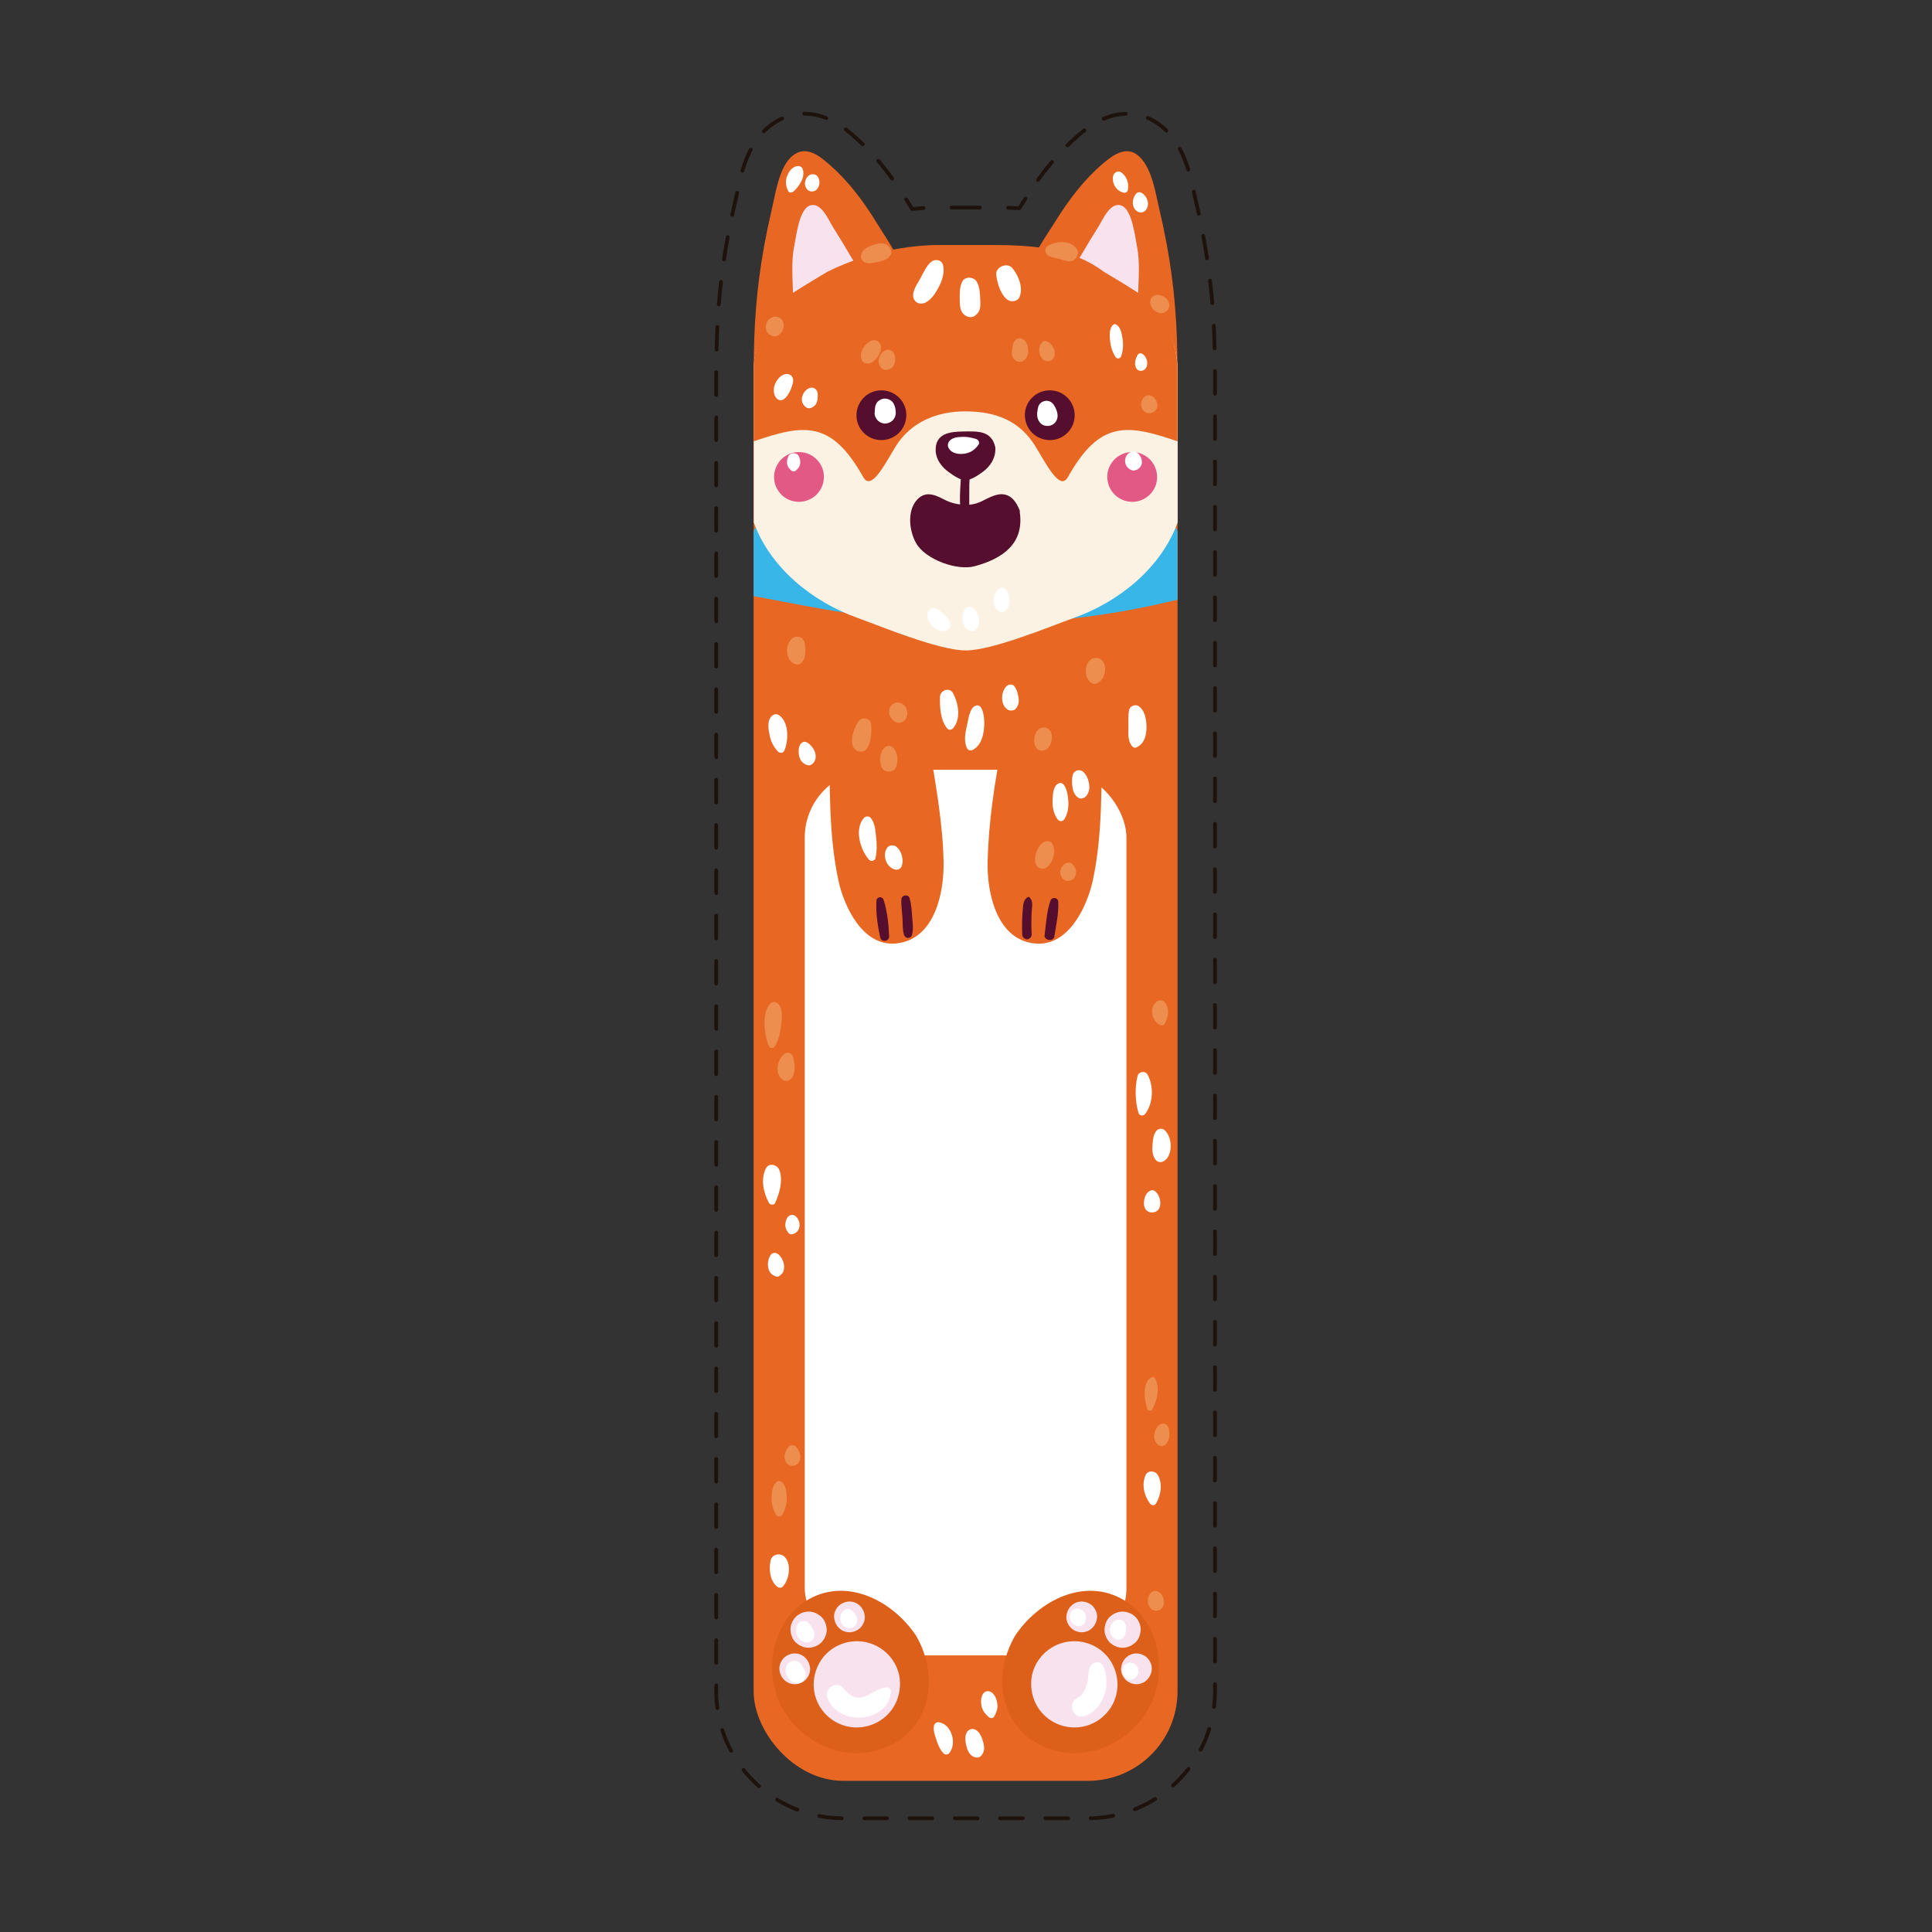 <?xml version="1.0" encoding="UTF-8"?>
<svg id="bookmark" data-name="bookmark" xmlns="http://www.w3.org/2000/svg" viewBox="0 0 512 512">
  <rect x="0" y="0" width="512" height="512" fill="#333333" stroke="none"/>
  <defs>
    <style>
      .cls-1 {
        fill: #fcf2e3;
      }

      .cls-1, .cls-2, .cls-3, .cls-4, .cls-5, .cls-6, .cls-7, .cls-8, .cls-9 {
        stroke-width: 0px;
      }

      .cls-10 {
        stroke-dasharray: 0 0 7.47 7.47;
      }

      .cls-10, .cls-11, .cls-12 {
        fill: none;
        stroke: #1e120d;
        stroke-linecap: round;
        stroke-linejoin: round;
      }

      .cls-2 {
        fill: #ed8d4e;
      }

      .cls-11 {
        stroke-dasharray: 0 0 6 6;
      }

      .cls-3 {
        fill: #38b6e7;
      }

      .cls-4 {
        fill: #e76723;
      }

      .cls-5 {
        fill: #f8e2ee;
      }

      .cls-6 {
        fill: #fff;
      }

      .cls-7 {
        fill: #e25986;
      }

      .cls-8 {
        fill: #550e2d;
      }

      .cls-9 {
        fill: #dd601a;
      }
    </style>
  </defs>
  <g>
    <rect class="cls-4" x="199.72" y="74.49" width="112.34" height="397.45" rx="23.74" ry="23.74"/>
    <path class="cls-3" d="m229.42,163.12c12.39,1.5,25.02,2.07,37.5,1.85,15.32-.26,30.39-2.42,45.14-6.05v-17.65c0-13.11-112.34-13.11-112.34,0v16.71c9.89,1.78,19.72,3.93,29.7,5.14Z"/>
    <g>
      <path class="cls-4" d="m307.28,55.68c-1.01-4.3-1.9-10.77-5.19-14.04-3.33-3.32-6.97-.71-9.88,1.77-4.9,4.18-8.83,9.38-12.24,14.8-3.23,5.13-7.67,11.3-8.97,17.33-.1.23-.16.49-.14.81.34,5.04,3.38,9.93,5.75,14.3,3.06,5.63,5.42,11.91,9.94,16.46,8.26,8.3,13.25,9.82,21.87,17.53,1.12,1,2.88.31,2.94-1.22.91-25.63,1.84-42.59-4.07-67.74Z"/>
      <path class="cls-4" d="m232.23,58.89c-3.37-5.45-7.25-10.71-12.07-14.96-2.82-2.5-6.48-5.61-10.11-2.67-3.63,2.94-4.57,10.24-5.56,14.43-5.9,25.15-4.98,42.11-4.07,67.74.05,1.53,1.82,2.22,2.94,1.22,8.62-7.7,12.5-11.82,19-17.53,4.66-4.09,9.54-10.48,12.52-15.92,2.46-4.5,5.69-9.62,6.04-14.84.02-.31-.04-.58-.14-.8-1.25-5.81-5.47-11.69-8.55-16.66Z"/>
    </g>
    <path class="cls-5" d="m301.28,65.1c-.47-2.3-1.25-9.51-4.03-10.6-3.01-1.18-5.03,3.77-6.16,5.59-1.58,2.52-3.15,5.06-4.64,7.64-1.16,2-3.14,4.46-3.27,6.84-.06,1.08,1.15,2,2.18,1.66,0,0,.01,0,.02,0,4.68,1.44,9.36,2.88,14.04,4.31.75.23,1.35-.04,1.71-.51.27-.27.46-.65.46-1.15.08-4.51.61-9.31-.31-13.77Z"/>
    <path class="cls-5" d="m210.5,65.1c.47-2.3,1.25-9.51,4.03-10.6,3.01-1.18,5.03,3.77,6.16,5.59,1.58,2.52,3.15,5.06,4.64,7.64,1.16,2,3.14,4.46,3.27,6.84.06,1.08-1.15,2-2.18,1.66,0,0-.01,0-.02,0-4.68,1.44-9.36,2.88-14.04,4.31-.75.23-1.35-.04-1.71-.51-.27-.27-.46-.65-.46-1.15-.08-4.51-.61-9.31.31-13.77Z"/>
    <path class="cls-1" d="m301.44,78.45s-.05-.03-.08-.05c-.3-.2-.61-.39-.92-.58-.07-.04-.14-.08-.2-.12-.27-.16-.55-.32-.83-.46-.09-.05-.19-.1-.29-.15-.26-.13-.52-.26-.78-.38-.11-.05-.23-.1-.34-.16-.25-.11-.5-.22-.75-.32-.13-.05-.26-.1-.39-.15-.24-.09-.49-.18-.74-.27-.14-.05-.28-.1-.42-.14-.24-.08-.48-.15-.73-.22-.15-.04-.3-.09-.45-.13-.24-.06-.48-.12-.73-.18-.16-.04-.31-.07-.47-.11-.24-.05-.49-.1-.74-.14-.16-.03-.32-.06-.48-.09-.25-.04-.51-.07-.77-.11-.16-.02-.31-.04-.47-.06-.28-.03-.57-.05-.85-.07-.13,0-.27-.02-.4-.03-.42-.02-.84-.03-1.27-.03h-64.87c-.43,0-.85.01-1.27.03-.13,0-.27.02-.4.03-.28.02-.57.04-.85.07-.16.02-.31.04-.47.06-.26.03-.51.06-.77.11-.16.03-.32.06-.48.09-.25.04-.49.09-.74.14-.16.03-.31.07-.47.11-.24.06-.49.12-.73.18-.15.04-.3.08-.45.13-.24.07-.49.14-.73.22-.14.05-.28.09-.42.14-.25.09-.49.18-.74.27-.13.05-.26.1-.39.15-.25.1-.51.21-.75.32-.11.05-.23.1-.34.15-.26.12-.52.25-.78.38-.1.05-.19.1-.29.15-.28.15-.56.3-.83.46-.07.04-.14.08-.2.12-.31.19-.62.38-.92.58-.03.02-.05.03-.08.05-6.4,4.25-10.62,11.52-10.62,19.78v40.22c4.39,12.09,15.59,21.04,27.37,25.26,5.97,2.14,21.59,8.67,28.8,8.67s22.82-6.53,28.8-8.67c11.78-4.21,22.99-13.16,27.37-25.26v-40.22c0-8.26-4.22-15.53-10.62-19.78Z"/>
    <path class="cls-4" d="m301.44,77.49s-.05-.03-.08-.05c-2.67-1.77-8.88-5.44-8.88-5.44-8.25-6.23-18.51-7.07-29.64-7.07h-13.9c-11.13,0-21.97,3.26-29.64,7.07,0,0-6.2,3.67-8.88,5.44-.03.02-.05.03-.08.05-6.4,4.25-10.62,12.48-10.62,20.74v18.73c13.44-4.62,20.62-5.57,29.06,9.49,2.1,3.75,5.61-3.27,8.53-8.05,4.07-6.66,11.18-9.42,18.54-9.38,7.82.04,14.27,2.24,18.62,9.38,2.92,4.78,6.43,11.8,8.53,8.05,8.43-15.06,15.62-14.11,29.06-9.49v-18.73c0-8.26-4.22-16.48-10.62-20.74Z"/>
    <rect class="cls-6" x="213.26" y="204" width="85.26" height="234.7" rx="18.01" ry="18.01"/>
    <g>
      <g>
        <path class="cls-9" d="m242.73,433.42c-6.18-9.27-18.63-15.73-29.13-9.17-8.03,5.01-10.7,15.85-7.93,24.57,3.53,11.11,16,18.46,27.36,14.86,13.51-4.29,16.3-18.96,9.71-30.26Z"/>
        <path class="cls-5" d="m238.3,444c-.94-4.49-4.57-8-9.07-8.86-4.71-.89-9.56,1.23-11.98,5.38-2.49,4.27-2.1,9.57,1.15,13.32,3.29,3.8,8.62,4.99,13.22,3,5.05-2.19,7.69-7.49,6.68-12.85Z"/>
        <path class="cls-5" d="m214.28,436.67c1.23,0,2.52-.54,3.39-1.4.83-.83,1.46-2.2,1.41-3.39-.06-1.24-.46-2.53-1.41-3.39-.94-.86-2.09-1.4-3.39-1.4-1.23,0-2.52.54-3.39,1.4-.83.83-1.46,2.2-1.4,3.39.06,1.24.46,2.53,1.4,3.39.94.86,2.09,1.4,3.39,1.4h0Z"/>
        <path class="cls-5" d="m225.12,432.57c1.05,0,2.14-.46,2.88-1.19s1.24-1.87,1.19-2.88c-.1-2.21-1.79-4.08-4.08-4.08-1.05,0-2.14.46-2.88,1.19s-1.24,1.87-1.19,2.88c.1,2.21,1.79,4.08,4.08,4.08h0Z"/>
        <path class="cls-5" d="m210.62,446.33c1.05,0,2.14-.46,2.88-1.19.71-.71,1.24-1.87,1.19-2.88-.1-2.21-1.79-4.08-4.08-4.08-1.05,0-2.14.46-2.88,1.19-.71.71-1.24,1.87-1.19,2.88.1,2.21,1.79,4.08,4.08,4.08h0Z"/>
      </g>
      <g>
        <path class="cls-9" d="m269.05,433.42c6.18-9.27,18.63-15.73,29.13-9.17,8.03,5.01,10.7,15.85,7.93,24.57-3.53,11.11-16,18.46-27.36,14.86-13.51-4.29-16.3-18.96-9.71-30.26Z"/>
        <path class="cls-5" d="m273.48,444c.94-4.49,4.57-8,9.07-8.86,4.71-.89,9.56,1.23,11.98,5.38,2.49,4.27,2.1,9.57-1.15,13.32-3.29,3.8-8.62,4.99-13.22,3-5.05-2.19-7.69-7.49-6.68-12.85Z"/>
        <path class="cls-5" d="m297.5,436.67c-1.23,0-2.52-.54-3.39-1.4-.83-.83-1.46-2.2-1.4-3.39.06-1.24.46-2.53,1.4-3.39.94-.86,2.09-1.4,3.39-1.4,1.23,0,2.52.54,3.39,1.4.83.83,1.46,2.2,1.4,3.39-.06,1.24-.46,2.53-1.4,3.39-.94.86-2.09,1.4-3.39,1.4h0Z"/>
        <path class="cls-5" d="m286.66,432.57c-1.05,0-2.14-.46-2.88-1.19-.71-.71-1.24-1.87-1.19-2.88.1-2.21,1.79-4.08,4.08-4.08,1.05,0,2.14.46,2.88,1.19.71.71,1.24,1.87,1.19,2.88-.1,2.21-1.79,4.08-4.08,4.08h0Z"/>
        <path class="cls-5" d="m301.16,446.33c-1.05,0-2.14-.46-2.88-1.19-.71-.71-1.24-1.87-1.19-2.88.1-2.21,1.79-4.08,4.08-4.08,1.05,0,2.14.46,2.88,1.19.71.71,1.24,1.87,1.19,2.88-.1,2.21-1.79,4.08-4.08,4.08h0Z"/>
      </g>
    </g>
    <g>
      <g>
        <path class="cls-4" d="m290.3,194.51c-7.68.48-15.37.96-23.05,1.44-.07,0-.12.02-.19.03-.67,0-1.3.37-1.47,1.23-2.03,10.15-3.62,20.77-3.86,31.14-.19,8.23,2.38,20.77,12.63,21.69,8.81.79,13.73-9.73,15.26-16.79,2.58-11.93,2.24-24.88,2.41-37.01.01-.89-.8-1.78-1.72-1.72Z"/>
        <path class="cls-4" d="m244.69,195.98c-.06,0-.11-.02-.16-.03-7.68-.48-15.37-.96-23.05-1.44-.92-.06-1.73.84-1.72,1.72.16,12.15-.15,25.07,2.41,37.01,1.5,7.03,6.47,17.63,15.26,16.79,10.26-.97,12.8-13.42,12.63-21.69-.22-10.41-2.16-20.9-3.86-31.14-.15-.9-.8-1.27-1.5-1.24Z"/>
      </g>
      <path class="cls-8" d="m232.27,238.71c-.21,3.12.33,6.72,1.01,9.77.29,1.31,2.4,1.03,2.35-.32-.11-3.11-.49-6.74-1.48-9.71-.35-1.04-1.81-.83-1.88.25h0Z"/>
      <path class="cls-8" d="m238.86,238.39c-.05,1.64.2,3.29.31,4.93.09,1.48-.04,3.06.42,4.47.32,1,1.79,1.06,2.09,0,.44-1.55.17-3.26.05-4.85-.12-1.62-.21-3.28-.65-4.85-.35-1.24-2.17-.97-2.21.3h0Z"/>
      <path class="cls-8" d="m272.45,237.72c-1.3.62-1.29,2.15-1.41,3.45-.21,2.15-.21,4.32-.14,6.47.02.6.39,1.01.92,1.21.43.16.56.08.97-.13.37-.19.65-.67.62-1.09-.11-2.03-.11-4.04,0-6.07.07-1.33.47-2.86-.64-3.81-.1-.08-.21-.1-.33-.04h0Z"/>
      <path class="cls-8" d="m278.37,238.72c-.98,2.85-1.16,6.12-1.54,9.1-.18,1.45,2.35,1.81,2.58.35.46-2.96,1.19-6.16,1.04-9.17-.06-1.21-1.68-1.42-2.08-.28h0Z"/>
    </g>
    <path class="cls-8" d="m263.75,118.57s0-.07,0-.11c-1.02-4.43-4.72-4.15-8.47-4.11-3.56.04-7.55.5-7.31,5.22.12,2.28,1.63,4.21,3.41,5.51,1.14.83,3.03,2.19,4.51,2.17,1.5-.02,3.34-1.33,4.51-2.17,2.14-1.55,3.48-3.72,3.38-6.39,0-.04-.02-.07-.03-.11Z"/>
    <g>
      <path class="cls-7" d="m218.21,125.03c-.54-2.59-2.63-4.62-5.23-5.11-2.72-.51-5.51.71-6.91,3.1-1.44,2.46-1.21,5.52.66,7.69,1.9,2.19,4.97,2.88,7.63,1.73,2.91-1.26,4.44-4.32,3.86-7.41Z"/>
      <path class="cls-7" d="m293.57,125.03c.54-2.59,2.63-4.62,5.23-5.11,2.72-.51,5.51.71,6.91,3.1,1.44,2.46,1.21,5.52-.66,7.69-1.9,2.19-4.97,2.88-7.63,1.73-2.91-1.26-4.44-4.32-3.86-7.41Z"/>
    </g>
    <g>
      <path class="cls-8" d="m240.05,108.67c-.54-2.59-2.63-4.62-5.23-5.11-2.72-.51-5.51.71-6.91,3.1-1.44,2.46-1.21,5.52.66,7.69,1.9,2.19,4.97,2.88,7.63,1.73,2.91-1.26,4.44-4.32,3.86-7.41Z"/>
      <path class="cls-8" d="m271.73,108.67c.54-2.59,2.63-4.62,5.23-5.11,2.72-.51,5.51.71,6.91,3.1,1.44,2.46,1.21,5.52-.66,7.69-1.9,2.19-4.97,2.88-7.63,1.73-2.91-1.26-4.44-4.32-3.86-7.41Z"/>
    </g>
    <path class="cls-8" d="m255.7,122.58c-1.04,1.47-1.01,3.65-1.13,5.38-.16,2.25-.26,4.55-.07,6.8.13,1.49,2.34,1.54,2.36,0,.03-2.15-.02-4.29.02-6.44.03-1.79.4-3.9-.21-5.62-.16-.45-.7-.51-.97-.13h0Z"/>
    <path class="cls-8" d="m270.26,135.61c.02-.12,0-.25-.05-.39-.03-.15-.08-.27-.16-.36-1.21-2.9-3.23-4.67-6.55-3.54-2.63.89-3.95,2.35-6.95,2.44-2.3.07-4.31-.32-6.39-1.41-2.58-1.36-5.09-2.32-7.28.26-2.51,2.96-1.91,8.12-.12,11.3,2.46,4.37,10.87,7.43,15.61,6.13,7.47-2.05,13.12-6.04,11.87-14.42Z"/>
    <path class="cls-6" d="m246.71,69.44c-1.17,1.03-1.9,2.6-2.6,3.97-.72,1.38-1.84,2.83-2.09,4.39-.31,1.93,1.37,3.21,3.15,2.42,1.69-.75,2.9-2.76,3.71-4.35.86-1.7,1.47-3.68,1.04-5.58-.34-1.49-2.18-1.75-3.2-.85h0Z"/>
    <path class="cls-6" d="m254.97,74.7c-.67,1.46-.67,2.99-.63,4.58.05,1.73-.03,3.44,1.65,4.44.66.39,1.67.46,2.32,0,1.66-1.18,1.55-2.61,1.46-4.44-.07-1.55-.12-3.2-.89-4.58-.77-1.39-3.2-1.57-3.91,0h0Z"/>
    <path class="cls-6" d="m264.01,72.82c.24,2.19,1.22,5.52,3.18,6.73.92.56,2.51.28,2.97-.78,1.09-2.47-.23-5.74-1.88-7.72-1.33-1.6-4.5-.35-4.27,1.77h0Z"/>
    <path class="cls-6" d="m219.21,449.7c2.41,7.91,16.35,7.1,16.9-1.47.04-.55-.52-1.1-1.06-1.06-2.34.15-3.74,1.59-5.85,2.4-2.64,1.02-4.18-.41-5.82-2.29-1.65-1.9-4.88.11-4.17,2.43h0Z"/>
    <path class="cls-6" d="m289.78,440.8c-1.57.84-1.23,3.21-1.52,4.7-.35,1.77-1.18,3.76-2.91,4.58-2.25,1.06-1.23,5.13,1.31,4.82,3.58-.43,5.78-4.11,6.46-7.43.35-1.72.06-8.48-3.34-6.68h0Z"/>
    <path class="cls-6" d="m208.31,441.8c-.1.59-.16,1.13.02,1.71.19.57.42,1.05.81,1.51.76.89,1.96,1.4,3.09.92,1.32-.56,1.66-2.16.98-3.36-.12-.2-.25-.4-.37-.6-.08-.14-.27-.58,0,.06-.12-.28-.23-.54-.39-.79-.51-.77-1.32-1.21-2.26-1.08-.81.11-1.74.75-1.88,1.62h0Z"/>
    <path class="cls-6" d="m211.35,430.53c-.47,1.05-.55,2.2.07,3.23.62,1.03,1.81,1.79,3.04,1.39,1.22-.4,1.64-1.68,1.24-2.83-.28-.81-.84-1.51-1.36-2.18-.71-.9-2.52-.66-2.98.38h0Z"/>
    <path class="cls-6" d="m224.28,426.46c-1.13.4-1.74,1.59-1.59,2.75.21,1.54,1.51,2.54,3.06,2.17.62-.15,1.09-.68,1.27-1.27.04-.13.02-.1-.06.11-.15.35-.1.24.14-.34.09-.38.09-.78,0-1.16-.1-.45-.4-.86-.67-1.22-.48-.62-1.29-1.35-2.15-1.05h0Z"/>
    <path class="cls-6" d="m283.51,428.28c-.2,1.55,1.55,3.19,3.07,2.54,1.52-.64,1.59-3,.37-3.97-.65-.52-1.39-.76-2.2-.42-.8.34-1.14,1.02-1.24,1.84h0Z"/>
    <path class="cls-6" d="m297.15,429.3c-1.33-.42-2.55.62-2.9,1.85-.35,1.24.18,2.58,1.32,3.2.98.54,2.18.06,2.51-1.02.02-.06.12-.27.11-.33-.04.09-.07.17-.11.26.12-.18.19-.36.22-.57.1-.39.11-.91.05-.34.03-.29.08-.56.09-.84.02-.91-.34-1.91-1.29-2.21h0Z"/>
    <path class="cls-6" d="m299.05,440.68c-.52.22-.99.46-1.28.97-.32.54-.41,1.21-.24,1.82.29,1.07,1.45,1.98,2.59,1.61.96-.31,1.59-1.23,1.57-2.24-.01-.68-.33-1.35-.87-1.77-.46-.36-1.19-.63-1.77-.39h0Z"/>
    <path class="cls-6" d="m211.49,43.99c-1.51.09-2.47,1.48-2.95,2.81-.45,1.26-.27,2.62.32,3.8.27.53.98.52,1.37.18,1.58-1.38,3.35-3.96,2.43-6.11-.17-.41-.75-.7-1.18-.68h0Z"/>
    <path class="cls-6" d="m214.16,46.66c1.37-.45,1.62-.59.75-.44-.29.08-.54.23-.75.44-.19.18-.36.39-.48.62-.34.64-.5,1.47-.22,2.16.24.59.59,1.06,1.24,1.24.59.16,1.31,0,1.73-.46.83-.92.95-2.12.4-3.22-.5-1.01-1.91-1.05-2.66-.34h0Z"/>
    <path class="cls-6" d="m295.02,46.53c-.48,1.98.75,4.03,2.72,4.53.46.12,1.04-.15,1.14-.65.38-1.85-.23-3.6-1.75-4.74-.74-.56-1.91.03-2.11.86h0Z"/>
    <path class="cls-6" d="m301.16,51.25c-1.23,1.3-1.42,3.89.36,4.84.64.34,1.45.27,1.97-.25,1.42-1.43.61-3.86-.99-4.76-.42-.24-1-.19-1.34.17h0Z"/>
    <path class="cls-6" d="m251.42,118.77c.84,1.48,2.78,1.69,4.31,1.44,1.53-.24,2.7-1.1,3.58-2.35.4-.56-.03-1.34-.62-1.52-1.14-.34-2.28-.61-3.48-.57-1.24.05-2.65.07-3.55,1.04-.49.53-.62,1.31-.25,1.95h0Z"/>
    <path class="cls-6" d="m275.14,107.86c-.26.99-.43,2.08-.12,3.07.27.86.95,1.67,1.87,1.87.73.16,1.4.1,2.06-.27.81-.46,1.33-1.38,1.32-2.31,0-1.06-.43-2.03-.99-2.9-.49-.78-1.34-1.21-2.26-1.08-.87.12-1.66.75-1.89,1.62h0Z"/>
    <path class="cls-6" d="m231.85,108.3c0,.05-.01.11-.02.16.03-.24.06-.48.1-.72-.09.58-.08,1.13-.14,1.71-.07.67.36,1.52.82,1.98.49.49,1.28.85,1.98.82,1.53-.07,2.78-1.23,2.8-2.8,0-.89-.16-1.71-.57-2.5-.52-1-1.93-1.57-3.01-1.22-.44.14-.83.37-1.17.68-.55.51-.69,1.18-.78,1.88h0Z"/>
    <path class="cls-6" d="m295,86.08c-1.05.89-.94,2.72-.84,3.97.14,1.67.57,3.12,1.45,4.54.39.63,1.3.48,1.52-.2.53-1.62.61-3.12.34-4.79-.2-1.25-.5-3-1.73-3.62-.26-.13-.53-.09-.75.1h0Z"/>
    <path class="cls-6" d="m301.55,93.96c-.72,1.07-1.16,2.92-.18,3.93.44.45,1.13.5,1.67.22,1.66-.86,1.06-3.71-.47-4.41-.38-.17-.77-.1-1.01.27h0Z"/>
    <path class="cls-6" d="m208.12,99.15c-1.43.27-2.53,1.82-2.91,3.15-.32,1.14-.16,2.92,1,3.58,2.11,1.19,4.03-3.71,3.99-5.15-.03-1.13-1.01-1.78-2.07-1.58h0Z"/>
    <path class="cls-6" d="m215.64,102.82c-1.15-.4-2.33.63-2.8,1.61-.65,1.36-.41,2.68.85,3.56.43.3,1.08.25,1.51,0,.41-.24.81-.52,1.06-.94.17-.28.27-.6.34-.91.02-.18.05-.37.07-.55-.03.19-.03.14.02-.16.1-.97.02-2.23-1.06-2.6h0Z"/>
    <path class="cls-6" d="m208.94,120.9c-.35.76-.5,1.54-.27,2.36.18.64.6,1.02,1.07,1.45.33.31.83.31,1.16,0,.46-.43.89-.81,1.07-1.45.23-.83.08-1.61-.27-2.36-.49-1.04-2.26-1.04-2.75,0h0Z"/>
    <path class="cls-6" d="m299.84,119.76c-.83.26-1.38.87-1.59,1.71-.12.48-.11,1.01.03,1.49.2.66.59,1.01,1.12,1.4,1.16.85,2.76-.08,3.13-1.27.46-1.48-.9-3.89-2.7-3.33h0Z"/>
    <path class="cls-6" d="m245.76,162.77c-.15,1.28.74,2.6,1.67,3.41,1.02.9,2.89,1.68,4.02.48.97-1.03.05-2.49-.74-3.3-.83-.85-1.77-1.74-2.89-2.16-1.09-.42-1.95.63-2.06,1.57h0Z"/>
    <path class="cls-6" d="m255.58,161.62c-.9,1.85-.73,4.42,1.24,5.48.55.29,1.31.26,1.75-.23,1.48-1.62,1.04-4.1-.46-5.58-.69-.68-2.07-.62-2.53.33h0Z"/>
    <path class="cls-6" d="m264.65,156.12c-1.69,1.48-1.91,4.58.06,5.89.56.37,1.32.19,1.79-.23,1.46-1.3,1.19-3.9.2-5.4-.48-.74-1.4-.84-2.05-.26h0Z"/>
    <path class="cls-6" d="m249.11,184.64c-.08,2.75.1,6.26,1.93,8.44.35.41,1.09.38,1.45,0,2.28-2.46,1.53-6.64.08-9.37-.89-1.68-3.4-.83-3.46.94h0Z"/>
    <path class="cls-6" d="m258.78,186.96c-1.73.35-2.1,3.31-2.38,4.66-.49,2.32-1.16,4.5-.09,6.72.26.54,1.01.65,1.49.39,2.53-1.37,3.04-4.62,3.04-7.28,0-.95-.25-4.87-2.06-4.5h0Z"/>
    <path class="cls-6" d="m266.75,181.84c-1.6,1.53-1.64,5,.3,6.22.6.38,1.7.32,2.17-.28.82-1.05.88-2,.63-3.3-.19-.98-.44-1.85-1.06-2.65-.49-.62-1.53-.49-2.04,0h0Z"/>
    <path class="cls-6" d="m299.22,188.15c-.3,1.61-.14,3.24-.18,4.87-.04,1.61-.14,3.25.87,4.61.24.33.72.65,1.15.47,2.11-.89,2.71-2.94,2.77-5.08.05-2-.3-4.68-2.08-5.89-.87-.59-2.33-.03-2.53,1.03h0Z"/>
    <path class="cls-6" d="m204.28,190.02c-1.01,1.34-.62,3.38-.3,4.92.34,1.64,1.06,3.03,2.21,4.25.42.45,1.38.41,1.65-.21,1.17-2.7,1.33-7.69-1.48-9.5-.75-.48-1.61-.09-2.08.55h0Z"/>
    <path class="cls-6" d="m212.49,196.85c-.81.66-.9,1.84-.82,2.82.12,1.46.81,2.64,2.25,3.09.7.22,1.34-.16,1.74-.71,1-1.38.41-3.08-.6-4.28-.57-.68-1.66-1.67-2.56-.93h0Z"/>
    <path class="cls-6" d="m301.47,285.13c-.75,2.99-.67,6.86.25,9.8.27.87,1.3.89,1.79.23,2.13-2.82,2.3-7.32.6-10.38-.6-1.08-2.34-.85-2.65.35h0Z"/>
    <path class="cls-6" d="m306.52,299.6c-.88,1.05-.98,2.37-1.08,3.7-.1,1.31-.11,2.75.67,3.87.67.96,1.72,1.03,2.61.34,2.25-1.75,1.9-6.53-.27-8.15-.52-.39-1.52-.24-1.94.25h0Z"/>
    <path class="cls-6" d="m305.23,315.42c-1.75.36-2.36,2.91-1.96,4.38.55,2.02,3.55,2.02,4.09,0,.29-1.06.07-2.28-.49-3.23-.29-.49-.97-1.3-1.64-1.16h0Z"/>
    <path class="cls-6" d="m202.98,309.63c-1.45,2.85-.67,6.44.79,9.14.32.59,1.37.67,1.67,0,1.13-2.53,2.14-5.95,1.11-8.67-.55-1.44-2.74-2.09-3.57-.47h0Z"/>
    <path class="cls-6" d="m208.65,322.69c-.37.62-.57,1.44-.53,2.17.03.74.44,1.32.8,1.83.24.34.58.48.99.4,2.46-.46,2.56-3.63.74-4.92-.64-.46-1.62-.11-2,.52h0Z"/>
    <path class="cls-6" d="m204.16,332.68c-.55.93-.77,2.1-.59,3.16.1.59.33,1.14.72,1.61.35.42.78.56,1.19.77.38.19.84.16,1.16-.15.22-.22.58-.43.8-.81.34-.58.41-1.34.34-1.98-.13-1.06-.69-2.16-1.5-2.87-.65-.57-1.65-.51-2.12.27h0Z"/>
    <path class="cls-6" d="m303.62,390.86c-1.13,2.52-.47,5.42,1.13,7.59.4.54,1.22.65,1.6,0,1.31-2.23,1.83-5.28.46-7.59-.65-1.1-2.6-1.31-3.19,0h0Z"/>
    <path class="cls-6" d="m204.23,413.52c-.5,2.33-.26,5.24,1.67,6.92.44.38,1.13.46,1.56,0,1.7-1.82,2.37-6.01.44-7.89-1.13-1.1-3.31-.69-3.67.97h0Z"/>
    <path class="cls-6" d="m247.54,457.23c-.31,1.32.23,2.66.63,3.91.42,1.31.93,2.53,1.9,3.53.36.37,1.05.39,1.41,0,2.26-2.47.7-7.95-2.85-8.27-.47-.04-.98.38-1.09.83h0Z"/>
    <path class="cls-6" d="m256.25,459.03c-.67,1.15-.43,2.6-.1,3.84.36,1.33.92,2.45,2.33,2.86.51.15,1.13,0,1.5-.4,1.02-1.08.94-2.32.57-3.68-.33-1.21-.85-2.59-1.99-3.23-.8-.45-1.84-.19-2.31.61h0Z"/>
    <path class="cls-6" d="m260.49,448.91c-.61,1.03-.6,2.35-.3,3.49.3,1.12,1.01,1.9,1.85,2.65.42.38,1.17.37,1.46-.19.49-.97.92-1.9.83-3.02-.09-1.15-.49-2.5-1.42-3.24-.76-.61-1.86-.61-2.41.31h0Z"/>
    <path class="cls-6" d="m228.97,216.74c-2.64,2.91-1.01,8.49,1.33,11.1.5.56,1.59.3,1.73-.46.38-1.94.38-3.74.13-5.7-.22-1.77-.25-3.51-1.41-4.94-.42-.51-1.35-.47-1.77,0h0Z"/>
    <path class="cls-6" d="m234.95,224.88c-1.11,2.02-.01,5.01,2.29,5.56.78.18,1.49-.24,1.75-.99.54-1.59-.02-3.77-1.26-4.92-.81-.76-2.21-.67-2.78.36h0Z"/>
    <path class="cls-6" d="m280.52,207.62c-1.42.69-1.5,2.8-1.57,4.18-.08,1.88.18,3.76,1.31,5.31.46.63,1.34.7,1.79,0,1.26-1.94,1.25-4.27.87-6.47-.16-.93-.83-3.78-2.4-3.01h0Z"/>
    <path class="cls-6" d="m284.3,205.34c-.34,1.28-.25,2.84.09,4.11.27,1.01,1.21,2.38,2.43,2.14,1.24-.25,1.86-1.8,1.86-2.9.01-1.46-.49-3.06-1.54-4.09-.9-.89-2.51-.5-2.84.75h0Z"/>
    <path class="cls-2" d="m229.38,69.6c1.07.41,2.32,0,3.4-.23,1.3-.28,2.32-.52,3.14-1.65.68-.95.08-2.14-.72-2.74-1.09-.82-2.65-.47-3.84-.05-1.13.39-2.5.96-3.01,2.12-.48,1.1-.09,2.12,1.04,2.56h0Z"/>
    <path class="cls-2" d="m277.06,66.71c.29,1.22,1.75,1.47,2.79,1.69,1.2.25,2.34.79,3.56.86,1.57.09,2.88-1.98,1.9-3.32-1.2-1.64-3.07-1.99-5.01-1.69-1.13.17-3.64.82-3.25,2.46h0Z"/>
    <path class="cls-2" d="m269.09,90.11c-.57.58-.67,1.32-.78,2.08-.05.35-.11.43-.15,1.02-.03.42,0,.85.15,1.25.5,1.38,2.15,1.94,3.27.86.86-.82,1.03-2.01.86-3.13-.17-1.13-.7-2.05-1.78-2.49-.51-.21-1.2.04-1.56.41h0Z"/>
    <path class="cls-2" d="m275.98,90.94c-.93,1.21-.7,3.23.37,4.27.98.96,2.71.54,3.07-.81.44-1.66-.56-3.39-2.11-3.99-.52-.2-1.02.15-1.32.54h0Z"/>
    <path class="cls-2" d="m231.18,90.22c-1.12.26-2.01,1.26-2.53,2.25-.55,1.03-.89,2.7.21,3.52,2.1,1.57,4.76-2.14,4.63-4.02-.08-1.21-1.09-2.03-2.3-1.75h0Z"/>
    <path class="cls-2" d="m234.95,92.74c-.78.18-1.43.84-1.77,1.55-.53,1.12-.45,2.22.35,3.18.75.89,2.03.61,2.81,0,1.05-.82,1.13-2.87.49-3.96-.39-.66-1.16-.93-1.89-.77h0Z"/>
    <path class="cls-2" d="m303.59,104.95c-.98.64-1.47,1.9-1.07,3.03.35,1.01,1.25,1.67,2.34,1.53.95-.13,1.97-1.04,1.85-2.09-.09-.74-.2-1.26-.7-1.84-.2-.24-.46-.47-.74-.62-.52-.26-1.16-.33-1.68,0h0Z"/>
    <path class="cls-2" d="m203.86,84.56c-.82.67-1.08,1.92-.81,2.9.35,1.28,2.08,2.18,3.27,1.33.54-.38.9-.76,1.16-1.37.26-.62.28-1.2.14-1.86-.16-.75-.85-1.37-1.57-1.57-.83-.23-1.54.06-2.18.58h0Z"/>
    <path class="cls-2" d="m304.81,79.93c-.13,1.74,1.9,3.49,3.57,2.97.89-.28,1.44-1.04,1.49-1.95.09-1.76-2.16-3.23-3.79-2.68-.77.26-1.21.86-1.27,1.66h0Z"/>
    <path class="cls-2" d="m227.73,190.9c-1.46,1.67-3.48,7.35-.13,8.22,3.33.86,3.53-5.46,3.22-7.4-.21-1.36-2.24-1.8-3.1-.82h0Z"/>
    <path class="cls-2" d="m234.5,198.06c-1.42,1.26-1.54,3.73-.82,5.34.63,1.42,3.1,1.42,3.73,0,.72-1.61.6-4.08-.82-5.34-.63-.55-1.46-.56-2.09,0h0Z"/>
    <path class="cls-2" d="m235.6,188.49c0,1.36.83,2.55,2.11,2.99.91.31,1.8-.22,2.31-.94.63-.88.53-2.37-.08-3.22-.58-.82-1.59-1.4-2.63-1.07-.98.32-1.71,1.19-1.71,2.24h0Z"/>
    <path class="cls-2" d="m274.76,193.82c-1.04,1.37-1.11,4.83,1.15,5.09,2.3.27,3.21-2.85,2.72-4.59-.23-.81-.93-1.41-1.76-1.52-.91-.12-1.58.31-2.11,1.01h0Z"/>
    <path class="cls-2" d="m277.14,222.95c-1.45.37-2.24,1.99-2.64,3.31-.39,1.29-.36,3.47,1.26,3.91,1.64.45,2.81-1.38,3.25-2.67.47-1.4.6-2.96-.36-4.16-.34-.42-1.01-.52-1.5-.4h0Z"/>
    <path class="cls-2" d="m283.29,228.57c-.66.09-1.14.28-1.6.77-.48.52-.79,1.3-.71,2.01.12,1.09.88,2.15,2.1,2.1,1.23-.06,1.98-.93,2.1-2.1.08-.79-.28-1.52-.77-2.11-.26-.31-.68-.73-1.11-.67h0Z"/>
    <path class="cls-2" d="m288.46,175.42c-.75,1.02-.85,2.63-.51,3.82.23.8,1.03,1.87,1.9,2,.86.13,1.93-.76,2.34-1.45.63-1.06.93-2.66.46-3.83-.76-1.89-2.97-2.21-4.18-.55h0Z"/>
    <path class="cls-2" d="m209.87,169.25c-2.03,1.77-1.74,6.1,1.13,6.83.45.11,1.06.02,1.37-.36-.23.29-.27.3,0,0,.12-.14.25-.31.36-.46.4-.57.59-1.19.65-1.88.09-1.02.1-2.29-.23-3.26-.49-1.45-2.14-1.87-3.28-.87h0Z"/>
    <path class="cls-2" d="m204.17,265.94c-2.41,2.48-1.66,8.45-.38,11.35.29.65,1.26.54,1.58,0,.97-1.62,1.38-3.55,1.61-5.4.23-1.8.58-4.13-.57-5.66-.54-.71-1.54-1.01-2.24-.29h0Z"/>
    <path class="cls-2" d="m207.67,279.42c-1.04,1.08-1.63,2.42-1.61,3.94.01,1.3.7,2.83,2.12,3.08,1.07.19,1.96-.98,2.2-1.88.4-1.44.18-3.06-.2-4.47-.29-1.08-1.72-1.47-2.51-.66h0Z"/>
    <path class="cls-2" d="m306.76,265.31c-2.34,1.45-1.67,5.16.61,6.3.46.23,1.04.13,1.31-.34.97-1.72,1.36-4.12-.04-5.72-.44-.5-1.32-.59-1.88-.24h0Z"/>
    <path class="cls-2" d="m305.37,364.93c-2.86,1.15-2.04,6.14-1.37,8.39.18.6,1.1.8,1.4.18.93-1.86,1.55-3.8,1.39-5.9-.03-.37-.47-3.06-1.43-2.67h0Z"/>
    <path class="cls-2" d="m307.15,377.69c-.87.77-1.32,1.99-1.28,3.15.03,1,.72,2.19,1.77,2.37.78.13,1.43-.43,1.86-1.25.54-1.04.52-2.51.18-3.61-.35-1.12-1.67-1.43-2.52-.67h0Z"/>
    <path class="cls-2" d="m304.78,422.37c-1.16,1.58-.52,4.77,1.89,4.45,2.39-.32,2.18-3.57.64-4.78-.88-.68-1.86-.59-2.53.33h0Z"/>
    <path class="cls-2" d="m205.77,392.77c-1.15.9-1.25,2.73-1.3,4.09-.06,1.58.4,3.11,1.13,4.5.35.67,1.42.67,1.77,0,.73-1.39,1.19-2.92,1.13-4.5-.05-1.36-.15-3.19-1.3-4.09-.47-.37-.96-.38-1.44,0h0Z"/>
    <path class="cls-2" d="m209.07,383.35c-.87.96-1.48,2.4-1,3.69.69,1.89,3.16,1.89,3.86,0,.47-1.28-.14-2.73-1-3.69-.46-.51-1.39-.5-1.85,0h0Z"/>
  </g>
  <g>
    <path class="cls-12" d="m240.15,52.84c.17.27.34.55.52.83.35.56.71,1.13,1.08,1.71,1-.1,2-.18,2.99-.25"/>
    <path class="cls-10" d="m252.2,55h10.63c.19,0,.38,0,.57,0"/>
    <path class="cls-12" d="m267.14,55.06c1.04.03,2.04.06,3,.11.49-.76.97-1.51,1.43-2.23.06-.1.12-.2.19-.3"/>
    <path class="cls-11" d="m275.11,47.66c3.4-4.73,6.87-8.55,10.66-11.79,2-1.71,6.7-5.72,12.88-5.72,3.91,0,7.52,1.54,10.45,4.46,4.85,4.83,6.33,11.76,7.41,16.81.15.7.29,1.37.44,1.99,3.42,14.58,4.92,27.49,4.99,43.13.03.56.04,1.12.04,1.68v349.98c0,18.56-15.1,33.66-33.66,33.66h-64.86c-18.56,0-33.66-15.1-33.66-33.66V98.23c0-.57.02-1.13.05-1.7.08-15.63,1.57-28.54,4.99-43.12.14-.6.28-1.27.43-1.98,1.16-5.57,2.75-13.19,8.54-17.89,2.75-2.23,5.99-3.41,9.38-3.41,6.36,0,11.04,4.13,13.55,6.35,4.18,3.7,7.98,8.15,11.78,13.83"/>
  </g>
</svg>